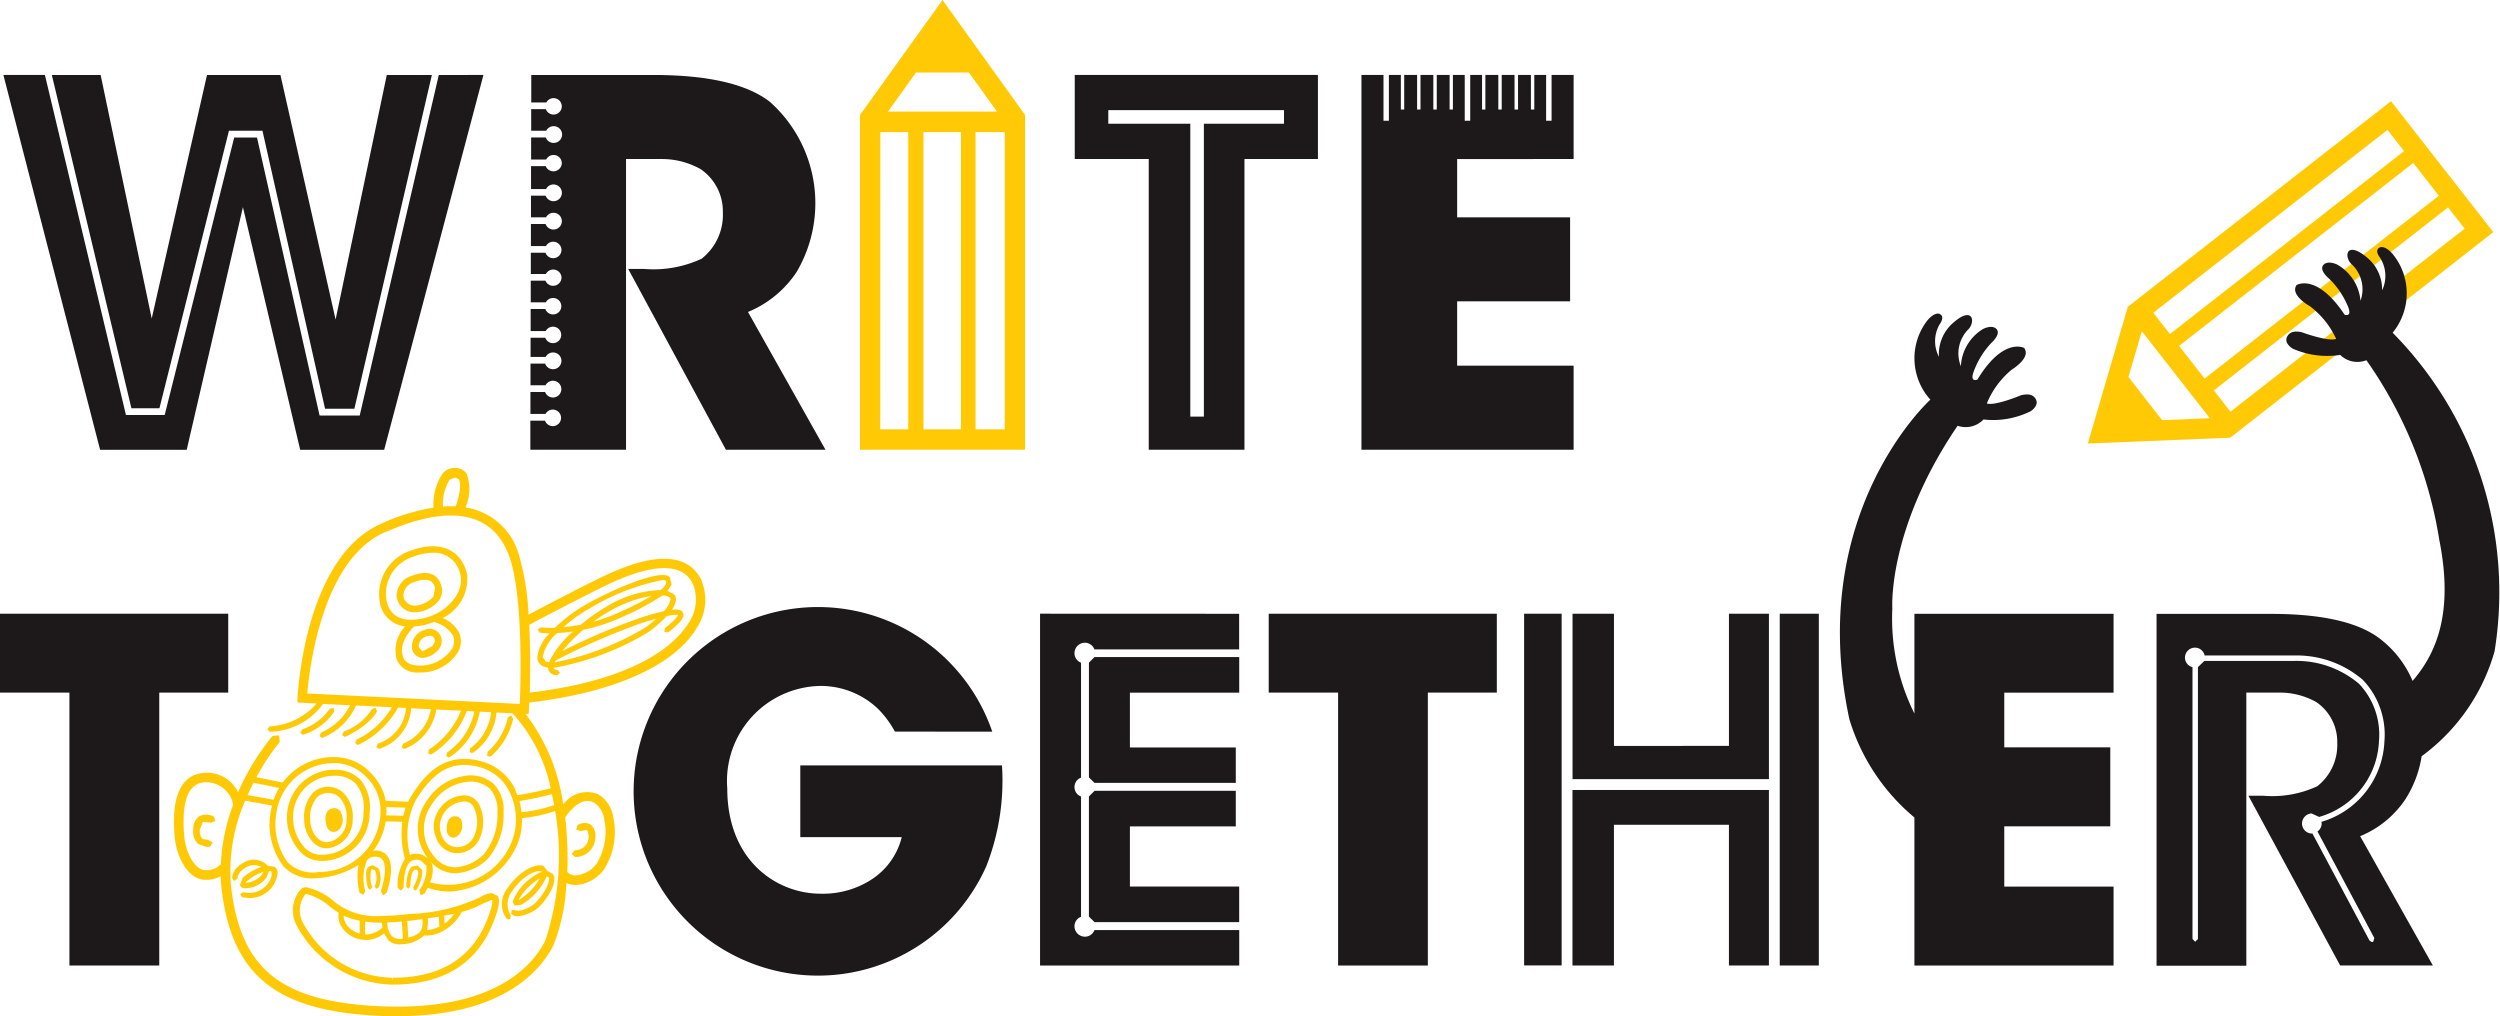 <svg id="그룹_7228" data-name="그룹 7228" xmlns="http://www.w3.org/2000/svg" width="119.379" height="48.519" viewBox="0 0 119.379 48.519">
  <path id="패스_52154" data-name="패스 52154" d="M501.972,482.676l-1.911,6.531,6.8-.277,12.563-9.816-4.885-6.254ZM505.886,488l-2.276.092L502,486.031l.641-2.183Zm8.483-13.768.793,1.013L503.98,483.98l-.793-1.016Zm1.232,1.578,1.22,1.566-11.183,8.73-1.22-1.559Zm-8.729,11.877-.793-1.016,11.183-8.739.793,1.016Z" transform="translate(-400.364 -468.029)" fill="#ffca05"/>
  <path id="패스_52155" data-name="패스 52155" d="M470.074,470.065l-3.942,5.49V491.54h7.884V475.555Zm-1.265,3.465h2.528l1.339,1.863H467.47Zm2.844,2.846h1.391v14.189h-1.391Zm-2.489,0h1.79v14.189h-1.79Zm-2.06,0h1.332v14.189H467.1Z" transform="translate(-425.067 -470.065)" fill="#ffca05"/>
  <path id="패스_52156" data-name="패스 52156" d="M442.369,487.023v3.767h3.315v13.032h4.29V490.79h3.293v-3.767Z" transform="translate(-442.369 -457.717)" fill="#1d191a"/>
  <path id="패스_52157" data-name="패스 52157" d="M472.217,492.786a4.585,4.585,0,0,0-.855-1.134,3.967,3.967,0,0,0-2.722-1.046,4.537,4.537,0,0,0-4.427,4.884c0,3.513,2.411,5.036,4.45,5.036a4.252,4.252,0,0,0,2.546-.75,3.372,3.372,0,0,0,1.336-1.951H467.7V494.4h9.631a11.175,11.175,0,0,1-.748,4.813,8.8,8.8,0,1,1,.285-6.423Z" transform="translate(-429.485 -457.851)" fill="#1d191a"/>
  <path id="패스_52158" data-name="패스 52158" d="M480.74,490.79h-3.313v-3.767H488.32v3.767h-3.294v13.032H480.74Z" transform="translate(-416.844 -457.717)" fill="#1d191a"/>
  <path id="패스_52159" data-name="패스 52159" d="M447.6,488.051h1.338l3.32-13.251h1.6l2.989,13.275h1.4l3.7-15.938h-2.153l-2.444,11.678-2.634-11.678h-3.507l-2.64,11.628-2.439-11.628H443.8Z" transform="translate(-441.325 -468.556)" fill="#1d191a"/>
  <path id="패스_52160" data-name="패스 52160" d="M463.254,472.137,459.477,488.4h-1.915l-2.989-13.278h-1.089l-3.319,13.251h-1.85l-3.87-16.238h-1.983l4.619,17.9h4.135l2.685-11.587,2.734,11.587h4.011l4.74-17.9Z" transform="translate(-442.301 -468.556)" fill="#1d191a"/>
  <path id="패스_52161" data-name="패스 52161" d="M467.4,483.453a5.127,5.127,0,0,0,2.324-1.913,6.481,6.481,0,0,0-1.282-8.124c-.994-.773-2.734-1.279-5.54-1.279h-5.851v1.313h.719a.392.392,0,1,1-.023.316h-.7V474.8h.719a.4.4,0,1,1,.351.581.4.4,0,0,1-.373-.261h-.7v1.054h.719a.394.394,0,0,1,.746.178.4.4,0,0,1-.769.138h-.7v1.094h.719a.391.391,0,0,1,.351-.22.4.4,0,1,1-.373.537h-.7v1.032h.719a.4.4,0,0,1,.351-.216.4.4,0,1,1-.373.534h-.7v1.056h.719a.393.393,0,1,1-.023.318h-.7v1.016h.719a.395.395,0,0,1,.746.178.4.4,0,0,1-.769.138h-.7v1.037h.719a.393.393,0,1,1-.023.316h-.7v1.054h.719a.393.393,0,1,1-.023.318h-.7v.918h.719a.4.4,0,1,1-.023.32h-.7v1.033h.719a.4.4,0,0,1,.351-.216.4.4,0,1,1-.373.537h-.7v1.049h.719a.395.395,0,1,1-.023.322h-.7v1.386h4.569V476.15h1.7a3.766,3.766,0,0,1,1.861.482,2.44,2.44,0,0,1,1.063,2.079,2.659,2.659,0,0,1-1.016,2.2,5.441,5.441,0,0,1-2.755.486h-.75l4.666,8.634H471.1Z" transform="translate(-431.682 -468.556)" fill="#1d191a"/>
  <path id="패스_52162" data-name="패스 52162" d="M485.822,487.023v7.9H495.2v-7.9h-1.909v6.312H487.8v-6.312Z" transform="translate(-410.731 -457.717)" fill="#1d191a"/>
  <rect id="사각형_4198" data-name="사각형 4198" width="1.792" height="16.795" transform="translate(72.779 29.306)" fill="#1d191a"/>
  <path id="패스_52163" data-name="패스 52163" d="M495.2,500.275v-8.381h-9.38v8.381h1.98v-6.72h5.491v6.72Z" transform="translate(-410.732 -454.171)" fill="#1d191a"/>
  <rect id="사각형_4199" data-name="사각형 4199" width="1.866" height="16.798" transform="translate(84.986 29.306)" fill="#1d191a"/>
  <path id="패스_52164" data-name="패스 52164" d="M472.067,472.135v4.016H475.6v13.882h4.571V476.151h3.508v-4.016Zm9.992,2.331h-3.826V488.45h-.648V474.466h-3.916v-.648h8.39Z" transform="translate(-420.746 -468.558)" fill="#1d191a"/>
  <path id="패스_52165" data-name="패스 52165" d="M496.768,497.831a10.2,10.2,0,0,1-1.054-5.036s-.244-3.764,3.117-8.708a1.174,1.174,0,0,0,1.237-.3,4.03,4.03,0,0,0,2.253-.394s.434-.273.233-.594c-.137-.219-.385-.244-.695-.169,0,0-1.253.527-1.633.392a4.123,4.123,0,0,1,1.187-1.611s.95-.574.594-1.039c0,0-.99-.537-2.231,1.512,0,0-.344.145-.2-.318a3.991,3.991,0,0,1,.869-1.438s.441-.384.264-.634c-.088-.121-.3-.2-.662-.028a2.2,2.2,0,0,0-1.059,1.782,1.637,1.637,0,0,1,.337-1.747c.385-.361.245-1.2-.757-.283a1.983,1.983,0,0,0-.629,1.576,1.6,1.6,0,0,1,.048-1.573s.256-.34-.01-.47c-.093-.05-.333-.022-.62.346a2.952,2.952,0,0,0,.173,3.745s-5.981,5.4-3.867,15.261a9.8,9.8,0,0,0,3.105,4.69v7.071h9.51v-3.769h-5.219v-2.879h5.062v-3.774h-5.062v-2.609h5.219v-3.767h-9.51Z" transform="translate(-405.352 -463.757)" fill="#1d191a"/>
  <path id="패스_52166" data-name="패스 52166" d="M509.83,504.339l.014.078a.474.474,0,0,1-.2.382l2.715,5.089-.054.176-.061.017-.114-.071-2.73-5.12-.035.007a.48.48,0,0,1,0-.959l.358.166a3.93,3.93,0,0,0,2.857-3.619,3.522,3.522,0,0,0-.951-2.737,4.616,4.616,0,0,0-3.1-1.094h-4.284l-.309.294v12.985l-.13.131-.13-.131V496.952a.47.47,0,0,1-.359-.453.48.48,0,0,1,.479-.479.472.472,0,0,1,.46.375h4.27a4.845,4.845,0,0,1,3.287,1.166,3.792,3.792,0,0,1,1.028,2.931,4.192,4.192,0,0,1-3.01,3.847m3.4-23.355a2.961,2.961,0,0,0,.01-3.753c-.3-.354-.539-.368-.631-.318-.261.142.01.47.01.47a1.61,1.61,0,0,1,.112,1.573,1.989,1.989,0,0,0-.7-1.548c-1.04-.874-1.142-.031-.743.316a1.637,1.637,0,0,1,.41,1.732,2.206,2.206,0,0,0-1.134-1.739c-.363-.152-.575-.071-.66.057-.166.254.289.622.289.622a3.946,3.946,0,0,1,.932,1.4c.157.456-.188.325-.188.325-1.325-2-2.29-1.417-2.29-1.417-.337.479.636,1.014.636,1.014a4.089,4.089,0,0,1,1.251,1.557c-.372.152-1.645-.318-1.645-.318-.313-.067-.56-.029-.688.2-.187.328.258.584.258.584a4.039,4.039,0,0,0,2.269.3,1.176,1.176,0,0,0,1.251.254,20.473,20.473,0,0,1,3.479,8.57c.707,3.53-.162,5.45-1.272,6.743a5.007,5.007,0,0,0-1.543-2c-.931-.726-2.565-1.2-5.2-1.2H501.96v16.8h4.287V498.167h1.592a3.534,3.534,0,0,1,1.749.453,2.294,2.294,0,0,1,1,1.954,2.5,2.5,0,0,1-.954,2.065,5.116,5.116,0,0,1-2.587.453h-.7l4.381,8.106h4.427l-3.473-6.176a4.747,4.747,0,0,0,2.179-1.792,5.325,5.325,0,0,0,.757-2.025A9.376,9.376,0,0,0,518.1,496.2a17.63,17.63,0,0,0-4.861-15.212" transform="translate(-398.981 -465.094)" fill="#1d191a"/>
  <path id="패스_52167" data-name="패스 52167" d="M490.121,476.151v-4.016h-1.053v2.187h-.26v-2.187h-.565v1.654h-.162v-1.654h-.614v1.654H487.3v-1.654h-.613v1.654h-.162v-1.654h-.618v1.654h-.159v-1.654h-.565v2.187h-.262v-2.187h-.565v1.654H484.2v-1.654h-.614v1.654h-.164v-1.654h-.613v1.654h-.162v-1.654h-.616v1.654h-.16v-1.654H481.3v2.187h-.258v-2.187h-1.053v17.9h10.132v-4.016h-5.562v-3.071h5.394v-4.013h-5.394v-2.781Z" transform="translate(-414.978 -468.558)" fill="#1d191a"/>
  <path id="패스_52168" data-name="패스 52168" d="M472.386,488.413a1.692,1.692,0,0,0-.987-.949c-.89-.323-2.2-.054-3.992.836-1.17.577-2.713,1.388-3.3,1.7a12.513,12.513,0,0,0-.442-2.784,3.145,3.145,0,0,0-2.573-2.336,2.131,2.131,0,0,0,.062-1.6.637.637,0,0,0-.541-.283.746.746,0,0,0-.594.24,2.584,2.584,0,0,0-.451,1.654,9.648,9.648,0,0,0-2.5.766c-3.634,1.6-3.978,8.041-3.994,8.314l-.01.225.921.048a3.189,3.189,0,0,1-2.246,1.09l-.111.149.128.111.017,0a3.238,3.238,0,0,0,2.521-1.332l1.291.064a2.779,2.779,0,0,1-1.4,1.31l-.06.174.118.071.055-.014a2.948,2.948,0,0,0,1.567-1.528l1.716.083a4,4,0,0,1-1.69,1.547l-.071.169.121.081.05-.01a4.279,4.279,0,0,0,1.885-1.773l.377.021a1.941,1.941,0,0,1-1.346,1.7l-.069.169.118.081L457,496.4a2.2,2.2,0,0,0,1.5-1.927l.94.043a2.187,2.187,0,0,1-1.329,1.647l-.066.173.119.078.052-.014a2.44,2.44,0,0,0,1.483-1.87l1.182.057a4,4,0,0,1-1.531,1.853l-.038.183.111.057.071-.024a4.181,4.181,0,0,0,1.661-2.055l.361.021a3.124,3.124,0,0,1-1.3,1.956l-.038.18.109.057.073-.022a3.328,3.328,0,0,0,1.419-2.16l.537.026a2.44,2.44,0,0,1-1,1.721l-.021.18.1.054.08-.031a2.65,2.65,0,0,0,1.1-1.91l.764.038a7.649,7.649,0,0,1,1.823,3.577c-.577.161-1.372.3-1.593.337l-.112-.3a2.5,2.5,0,0,0-1.569-1.31c-1.775-.5-2.722.575-3.41,1.688l-.126.23-1.065-.038a2.542,2.542,0,0,0-.7-1.318,2.37,2.37,0,0,0-1.643-.771,3.022,3.022,0,0,0-2.58,1.21l-1.255-.254a11.179,11.179,0,0,1,1.113-1.678l-.026-.32-.32.028a11.688,11.688,0,0,0-1.643,2.689,1.636,1.636,0,0,0-1.742-.911c-.7.093-1.5.7-1.282,3.057.09.959.622,2,1.434,2.036h.076a1.383,1.383,0,0,0,.683-.173c.01.19.017.382.041.577.491,4.16,2.6,5.863,7.519,6.09.3.014.588.017.862.017,4.966,0,6.809-2.093,7.472-3.389a9,9,0,0,0,.613-2.964,1.123,1.123,0,0,0,.442.088h.019a1.813,1.813,0,0,0,1.336-.74,3.32,3.32,0,0,0,.448-2.475,1.537,1.537,0,0,0-.722-1.116,1.4,1.4,0,0,0-1.673.489,9.115,9.115,0,0,0-1.8-4.331l.154.01.012-.226c0-.026.007-.145.014-.323,4.042-.47,6.959-1.773,8.015-3.591a2.4,2.4,0,0,0,.225-2.188m-7.16,10.156c.036.171.076.344.107.52a6.645,6.645,0,0,1-1.562.34,3.525,3.525,0,0,0-.092-.534,15.6,15.6,0,0,0,1.547-.327m-3.411-1.279a2.216,2.216,0,0,1,1.384,1.163,2.96,2.96,0,0,1,.143,2.3,3.254,3.254,0,0,1-3.936,2.024,1.34,1.34,0,0,0,.1-.873l-.1-.155a1.558,1.558,0,0,0,1.208.6,2.411,2.411,0,0,0,1.543-.684,3.218,3.218,0,0,0,.762-2.235,1.779,1.779,0,0,0-.479-1.36,1.672,1.672,0,0,0-1.115-.4,2.59,2.59,0,0,0-2.067,1.21,2.288,2.288,0,0,0,.036,2.739l-.233-.142a.827.827,0,0,0-.61-.01,3.682,3.682,0,0,1,.28-2.618c.909-1.465,1.8-1.918,3.085-1.559m-2.314,1.751a2.289,2.289,0,0,1,1.823-1.073,1.406,1.406,0,0,1,.924.325,1.523,1.523,0,0,1,.377,1.144,2.964,2.964,0,0,1-.665,2.015,2.124,2.124,0,0,1-1.348.61,1.3,1.3,0,0,1-1.023-.536,2.017,2.017,0,0,1-.088-2.485m-1.265.173-.111.387-.816-.022.023-.194-.016-.2Zm-3.268-2.124a2.118,2.118,0,0,1,1.417.683,2.21,2.21,0,0,1,.655,1.607,2.9,2.9,0,0,1-2.915,2.9,1.677,1.677,0,0,1-1.524-.472,3.065,3.065,0,0,1-.548-2.212,2.781,2.781,0,0,1,2.915-2.507m-2.77,1.182a3.277,3.277,0,0,0-.259.563l0,0-1.246-.223c.1-.206.188-.4.285-.588Zm-3.527,3.928c-.512-.022-.931-.861-1-1.619-.1-1.1-.031-2.444.89-2.57A1.312,1.312,0,0,1,450,499.076a9.128,9.128,0,0,0-.588,2.838.934.934,0,0,1-.738.287m16.23,3.371c-.651,1.274-2.545,3.373-7.909,3.126-4.7-.216-6.627-1.756-7.092-5.687a8.27,8.27,0,0,1,.674-4.125l1.277.23a3.618,3.618,0,0,0-.088.456,3.348,3.348,0,0,0,.622,2.43,1.844,1.844,0,0,0,1.434.591l.339-.021a4.073,4.073,0,0,0,1.828-.627,3.216,3.216,0,0,0,.043,1.329l.176.109.105-.178a2.16,2.16,0,0,1,.076-1.469.466.466,0,0,1,.394-.176h.007a.389.389,0,0,1,.346.152c.244.344.021,1.186-.083,1.479l.085.188.05.007.137-.1c.045-.121.425-1.215.05-1.745a.672.672,0,0,0-.586-.277h-.009l-.1.024a3.047,3.047,0,0,0,.6-1.417l.795.019a4.632,4.632,0,0,0,.128,1.77,2.328,2.328,0,0,0-.347,1.384l.152.138.138-.155c-.012-.264.021-1.009.34-1.25a.5.5,0,0,1,.48-.026l.259.242a1.771,1.771,0,0,1-.334,1.165l.043.2.08.024.123-.064c.007-.014.078-.121.154-.276a3.04,3.04,0,0,0,1.037.181,3.721,3.721,0,0,0,3.29-2.373,3.139,3.139,0,0,0,.174-1.13,7.178,7.178,0,0,0,1.585-.342,12.85,12.85,0,0,1-.474,6.19m2.33-6.594a1.146,1.146,0,0,1,.487.807,2.9,2.9,0,0,1-.358,2.1,1.381,1.381,0,0,1-.988.57.548.548,0,0,1-.42-.162,16.445,16.445,0,0,0-.1-2.6c.043-.067.691-1.073,1.376-.715m-6.89-15.421.258-.1.174.078c.15.23.012.871-.147,1.3a4.477,4.477,0,0,0-.607.007,2.231,2.231,0,0,1,.321-1.284m-3.095,2.518c3.176-1.4,5.257-.971,5.986,1.28.615,1.91.5,5.919.456,6.912l-10.147-.5c.1-1.153.693-6.368,3.705-7.7m14.521,4.3c-.463.8-2.138,2.713-7.6,3.358.021-.766.038-1.986-.028-3.233.34-.183,2.148-1.137,3.472-1.792,1.654-.817,2.876-1.094,3.636-.814a1.221,1.221,0,0,1,.724.7,1.966,1.966,0,0,1-.2,1.783" transform="translate(-438.866 -460.65)" fill="#ffca05"/>
  <path id="패스_52169" data-name="패스 52169" d="M463.633,487.62a1.024,1.024,0,0,0,.2-.453.359.359,0,0,0-.085-.294l-.311-.157.187-.3-.071-.344c-.347-.48-2.863.617-4.058,1.315a7.353,7.353,0,0,0-1.438,1.087,4.607,4.607,0,0,1-.681-.021l-.145.112.111.145a3.929,3.929,0,0,0,.463.028,1.905,1.905,0,0,0-.589,1.146.485.485,0,0,0,.289.439l.226.059.009.064c.021.1.109.276.423.3h.009l.13-.123-.124-.135c-.164-.014-.178-.071-.183-.1a13.217,13.217,0,0,0,4.514-1.7,6,6,0,0,0,.885-.769,2.11,2.11,0,0,1,.461-.064l.081,0c0,.016-.022.157-.629.634l-.022.182.185.024c.6-.475.809-.747.7-.945-.04-.074-.1-.185-.536-.135m-.076-.574.019.092a1.186,1.186,0,0,1-.323.55,11.813,11.813,0,0,0-1.267.368,30.669,30.669,0,0,0-3.577,1.533,8.209,8.209,0,0,1,1-1.013,8.348,8.348,0,0,0,1.858-.612,11.97,11.97,0,0,0,1.92-1.028.609.609,0,0,1,.375.111m-3.669,1.144a7.682,7.682,0,0,1,.783-.51,5.944,5.944,0,0,1,2-.726,15.913,15.913,0,0,1-1.521.773,8.264,8.264,0,0,1-1.267.463m-.263-.581a10.77,10.77,0,0,1,3.586-1.414l.133.026.028.13a.733.733,0,0,1-.277.323,5.271,5.271,0,0,0-2.551.779,8.529,8.529,0,0,0-1.243.874,7.56,7.56,0,0,1-.833.119,6.928,6.928,0,0,1,1.156-.838m-1.854,2.521-.154-.04-.144-.216a2.048,2.048,0,0,1,.7-1.146c.216-.009.47-.029.753-.069a4.345,4.345,0,0,0-1.154,1.471m4.586-1.654a13.265,13.265,0,0,1-4.313,1.654l.062-.105.021-.005a33.6,33.6,0,0,1,3.94-1.723c.335-.111.6-.192.829-.252a5.677,5.677,0,0,1-.539.432" transform="translate(-431.559 -458.496)" fill="#ffca05"/>
  <path id="패스_52170" data-name="패스 52170" d="M450.829,490.9a2.813,2.813,0,0,0,1.459-1.094l-.036-.178-.18.038a2.607,2.607,0,0,1-1.308.981l-.1.163.124.1.036-.007" transform="translate(-436.327 -455.823)" fill="#ffca05"/>
  <path id="패스_52171" data-name="패스 52171" d="M451.944,491.013,452,491c1.222-.594,1.472-1.189,1.483-1.211l-.071-.169-.169.071a2.747,2.747,0,0,1-1.357,1.077l-.061.173.116.074" transform="translate(-435.482 -455.828)" fill="#ffca05"/>
  <path id="패스_52172" data-name="패스 52172" d="M456.011,491.785a3.328,3.328,0,0,0,1.064-1.8l-.1-.155-.154.1a3.071,3.071,0,0,1-.963,1.64l-.029.181.105.054.078-.026" transform="translate(-432.57 -455.671)" fill="#ffca05"/>
  <path id="패스_52173" data-name="패스 52173" d="M451.866,495.689h.05a2.3,2.3,0,0,0,2.333-2.314,2.066,2.066,0,0,0-.454-1.574,1.658,1.658,0,0,0-1.244-.465l-.074,0A2.259,2.259,0,0,0,450.3,493.5a2.376,2.376,0,0,0,.591,1.7,1.338,1.338,0,0,0,.971.482m.617-4.059h.067a1.368,1.368,0,0,1,1.032.372,1.787,1.787,0,0,1,.375,1.36,2,2,0,0,1-2.041,2.039h-.043a1.093,1.093,0,0,1-.764-.389,2.124,2.124,0,0,1-.515-1.488,1.972,1.972,0,0,1,1.889-1.894" transform="translate(-436.595 -454.577)" fill="#ffca05"/>
  <path id="패스_52174" data-name="패스 52174" d="M451.84,494.743l.112-.007a1.366,1.366,0,0,0,1.139-1.346,1.618,1.618,0,0,0-.377-1.225,1.042,1.042,0,0,0-.783-.358,1.021,1.021,0,0,0-.757.306,1.736,1.736,0,0,0-.4,1.263c.01.662.442,1.367,1.068,1.367m-.456-2.426a.741.741,0,0,1,.55-.216.761.761,0,0,1,.565.259,1.359,1.359,0,0,1,.3,1,1.075,1.075,0,0,1-.888,1.087c-.437.06-.84-.465-.852-1.073a1.486,1.486,0,0,1,.323-1.056" transform="translate(-436.251 -454.235)" fill="#ffca05"/>
  <path id="패스_52175" data-name="패스 52175" d="M455.477,494.806a1.194,1.194,0,0,0,1.087-.736,1.931,1.931,0,0,0-.069-1.65.834.834,0,0,0-.7-.378,1.491,1.491,0,0,0-1.191.686,1.391,1.391,0,0,0-.135,1.343,1.078,1.078,0,0,0,1.011.736m-.634-1.918a1.227,1.227,0,0,1,.969-.553.51.51,0,0,1,.437.244,1.659,1.659,0,0,1,.043,1.382.893.893,0,0,1-.816.555.791.791,0,0,1-.743-.555,1.126,1.126,0,0,1,.109-1.073" transform="translate(-433.643 -454.064)" fill="#ffca05"/>
  <path id="패스_52176" data-name="패스 52176" d="M459.964,494.858a1.3,1.3,0,0,0-.577.209,8.706,8.706,0,0,1-3.394.793,10.87,10.87,0,0,1-1.313.092,3.16,3.16,0,0,1-2.224-.669,3,3,0,0,0-1.351-.7.37.37,0,0,0-.285.112,1.532,1.532,0,0,0-.166,1.737,5.3,5.3,0,0,0,4.547,2.8h.024c2.4,0,4.02-.994,4.794-2.948.287-.719.349-1.092.218-1.289l-.271-.135m-3.064,1.206c.19-.028.363-.055.524-.078l.026.472a1.475,1.475,0,0,1-.593.166,1.424,1.424,0,0,0,.043-.56m.8.256-.019-.382c.175-.033.335-.064.479-.093a1.988,1.988,0,0,1-.46.475m-1.671-.138c.221-.028.425-.054.617-.081.043.5-.086.743-.679.881l-.043-.757-.016-.033.121-.01m-.318.85-.014,0a.575.575,0,0,1-.51-.116.939.939,0,0,1-.218-.653c.219-.01.456-.024.7-.048l-.007.024Zm-1-.755.021.235-.007,0a1.189,1.189,0,0,1-.817.321v-.612a5.622,5.622,0,0,0,.771.052h.033m-1.69.093a.777.777,0,0,1-.138-.432,3.146,3.146,0,0,0,.766.244v.613a1.122,1.122,0,0,1-.627-.425m6.695-.206c-.722,1.816-2.236,2.741-4.493,2.741v.162l-.024-.162a4.956,4.956,0,0,1-4.249-2.6,1.242,1.242,0,0,1,.107-1.388l.047-.009a2.724,2.724,0,0,1,1.156.634l.38.263a.988.988,0,0,0,.168.712,1.406,1.406,0,0,0,.95.574h.019l.166.014a1.37,1.37,0,0,0,.862-.318l.209.325a.748.748,0,0,0,.534.2l.192-.014a1.565,1.565,0,0,0,.985-.415l.123.01a1.738,1.738,0,0,0,.795-.23,2.144,2.144,0,0,0,.873-.9,4.3,4.3,0,0,0,1.021-.406l.432-.175c.009.016.078.166-.252.988" transform="translate(-436.474 -452.214)" fill="#ffca05"/>
  <path id="패스_52177" data-name="패스 52177" d="M448.011,492.645a.7.7,0,0,0-.3.626.825.825,0,0,0,.24.715l.406.135.162-.017.118-.2-.2-.116-.287-.053a.575.575,0,0,1-.123-.449l.14-.361.377.034.221-.071-.069-.216a.788.788,0,0,0-.689-.028" transform="translate(-438.482 -453.677)" fill="#ffca05"/>
  <path id="패스_52178" data-name="패스 52178" d="M458.324,494.431h.005a.951.951,0,0,0,.969-.975.636.636,0,0,0-.263-.6.653.653,0,0,0-.593.054l-.055.223.225.057.266-.047c.055.031.093.145.1.316a.639.639,0,0,1-.655.648l-.157.166.162.156" transform="translate(-430.87 -453.508)" fill="#ffca05"/>
  <path id="패스_52179" data-name="패스 52179" d="M457.046,486.487c-.27-1.165-1.284-1.621-2.647-1.134a2.183,2.183,0,0,0-1.526,2.412,1.367,1.367,0,0,0,1.22,1.222,1.642,1.642,0,0,0-.4,1.59,1.028,1.028,0,0,0,1.011.61l.078,0a2.1,2.1,0,0,0,1.849-1.006,1.027,1.027,0,0,0,.033-.9,1.538,1.538,0,0,0-.781-.695,2.079,2.079,0,0,0,1.165-2.107m-1.535,2.309a1.51,1.51,0,0,1,.857.627.722.722,0,0,1-.033.627,1.84,1.84,0,0,1-1.621.814c-.218-.01-.6-.074-.719-.4-.245-.674.375-1.322.529-1.471a3.484,3.484,0,0,0,.575-.085l.394-.135.017.017m-.487-.2c-1.042.254-1.685-.047-1.832-.883a1.864,1.864,0,0,1,1.317-2.053,2.687,2.687,0,0,1,.911-.178,1.277,1.277,0,0,1,1.31,1.08c.188.8-.624,1.771-1.706,2.034" transform="translate(-434.744 -459.074)" fill="#ffca05"/>
  <path id="패스_52180" data-name="패스 52180" d="M454.044,486.035a1,1,0,0,0-.716.973.858.858,0,0,0,.855.769l.142-.01a1.544,1.544,0,0,0,1.03-.567.789.789,0,0,0,.121-.645c-.147-.62-.648-.819-1.433-.52m1.045.983a1.267,1.267,0,0,1-.809.429.538.538,0,0,1-.627-.46.682.682,0,0,1,.506-.648,1.443,1.443,0,0,1,.524-.117.447.447,0,0,1,.479.408l-.073.389" transform="translate(-434.39 -458.536)" fill="#ffca05"/>
  <path id="패스_52181" data-name="패스 52181" d="M453.752,488.312a.531.531,0,0,0,.418.506l.1.007a1.081,1.081,0,0,0,.691-.33.663.663,0,0,0,.216-.449.581.581,0,0,0-.823-.556.825.825,0,0,0-.6.823m.857-.546c.218,0,.238.216.24.283l-.123.216-.461.237-.036,0-.152-.209a.508.508,0,0,1,.378-.5l.154-.028" transform="translate(-434.083 -457.41)" fill="#ffca05"/>
  <path id="패스_52182" data-name="패스 52182" d="M451.743,493.53c.3.021.463-.351.442-.6s-.123-.55-.415-.532c-.316.016-.416.263-.408.522s.081.6.38.615" transform="translate(-435.821 -453.808)" fill="#ffca05"/>
  <path id="패스_52183" data-name="패스 52183" d="M454.963,493.63c.261.064.465-.237.491-.467s-.024-.5-.283-.539c-.283-.035-.41.166-.444.4s-.024.544.237.608" transform="translate(-433.382 -453.642)" fill="#ffca05"/>
  <path id="패스_52184" data-name="패스 52184" d="M452.676,495.139l.022,0,.071-.119a1.469,1.469,0,0,1-.035-.833l.043-.024.135.067a.985.985,0,0,1-.017.753l.059.124.124-.06a1.129,1.129,0,0,0-.005-.925l-.3-.152-.2.1c-.187.235-.033.876,0,1l.1.074" transform="translate(-435 -452.662)" fill="#ffca05"/>
  <path id="패스_52185" data-name="패스 52185" d="M453.687,495.091h0l.1-.1c0-.256.057-.705.2-.809l.092-.014.074.064c.069.169-.1.577-.221.8l.036.128.048.017.085-.054c.036-.066.359-.651.232-.962l-.2-.18-.259.048c-.266.2-.278.888-.28.964l.1.1" transform="translate(-434.198 -452.652)" fill="#ffca05"/>
  <path id="패스_52186" data-name="패스 52186" d="M450.8,494.158l-.325-.055-.033-.04a.919.919,0,0,0-1.014-.156c-.513.263-.614.534-.648.786l.111.145.147-.114c.022-.176.081-.368.508-.588a.713.713,0,0,1,.629.033,2.458,2.458,0,0,0-.893.527l-.126.335a.242.242,0,0,0,.214.154,1.289,1.289,0,0,0,1.056-.511l.123-.318.117.028.005.2a1.1,1.1,0,0,1-1.355.783l-.149.1.1.152.327.031a1.329,1.329,0,0,0,1.324-.992c.1-.318-.029-.453-.117-.506m-.584.365a1.085,1.085,0,0,1-.795.408l.047-.054a2.2,2.2,0,0,1,.807-.47l-.059.116" transform="translate(-437.7 -452.768)" fill="#ffca05"/>
  <path id="패스_52187" data-name="패스 52187" d="M458.674,494.384l-.254-.135v0l-.207-.251c-.508-.142-1.3.446-1.694,1.061a1.192,1.192,0,0,0-.062,1.46l.1.048.085-.031.014-.181a1,1,0,0,1,.085-1.158c.375-.581,1.058-1.044,1.422-.921l0,.009-.083.028a2.612,2.612,0,0,0-1.327,1.384l.078.2.344-.036a2.965,2.965,0,0,0,1.2-1.351h0l.088.031c.067.093,0,.458-.378.945a1.567,1.567,0,0,1-1.054.667l-.147-.026-.18-.024-.024.181a.4.4,0,0,0,.328.126h0a1.774,1.774,0,0,0,1.281-.766c.408-.527.56-1.02.38-1.26m-1.618,1.242-.017.009a2.747,2.747,0,0,1,1.009-1.028,2.811,2.811,0,0,1-.992,1.02" transform="translate(-432.272 -452.657)" fill="#ffca05"/>
  <path id="패스_52188" data-name="패스 52188" d="M474.416,493.618h5.056v-1.7h-6.744l-.27.273v5.734l.267.267h6.909v-1.7h-5.218Z" transform="translate(-420.461 -454.157)" fill="#1d191a"/>
  <path id="패스_52189" data-name="패스 52189" d="M471.108,487.023v16.8h9.511v-1.693h-6.912a.483.483,0,0,1-.449.316.5.5,0,0,1-.506-.5.487.487,0,0,1,.313-.451v-5.743a.48.48,0,0,1,0-.9v-5.488a.491.491,0,0,1-.313-.449.5.5,0,0,1,.5-.506.485.485,0,0,1,.451.318h6.912v-1.7Z" transform="translate(-421.444 -457.718)" fill="#1d191a"/>
  <path id="패스_52190" data-name="패스 52190" d="M472.459,488.486v5.481l.263.26h6.75v-1.691h-5.056l0-2.616h5.22v-1.7h-6.911Z" transform="translate(-420.461 -456.844)" fill="#1d191a"/>
</svg>
